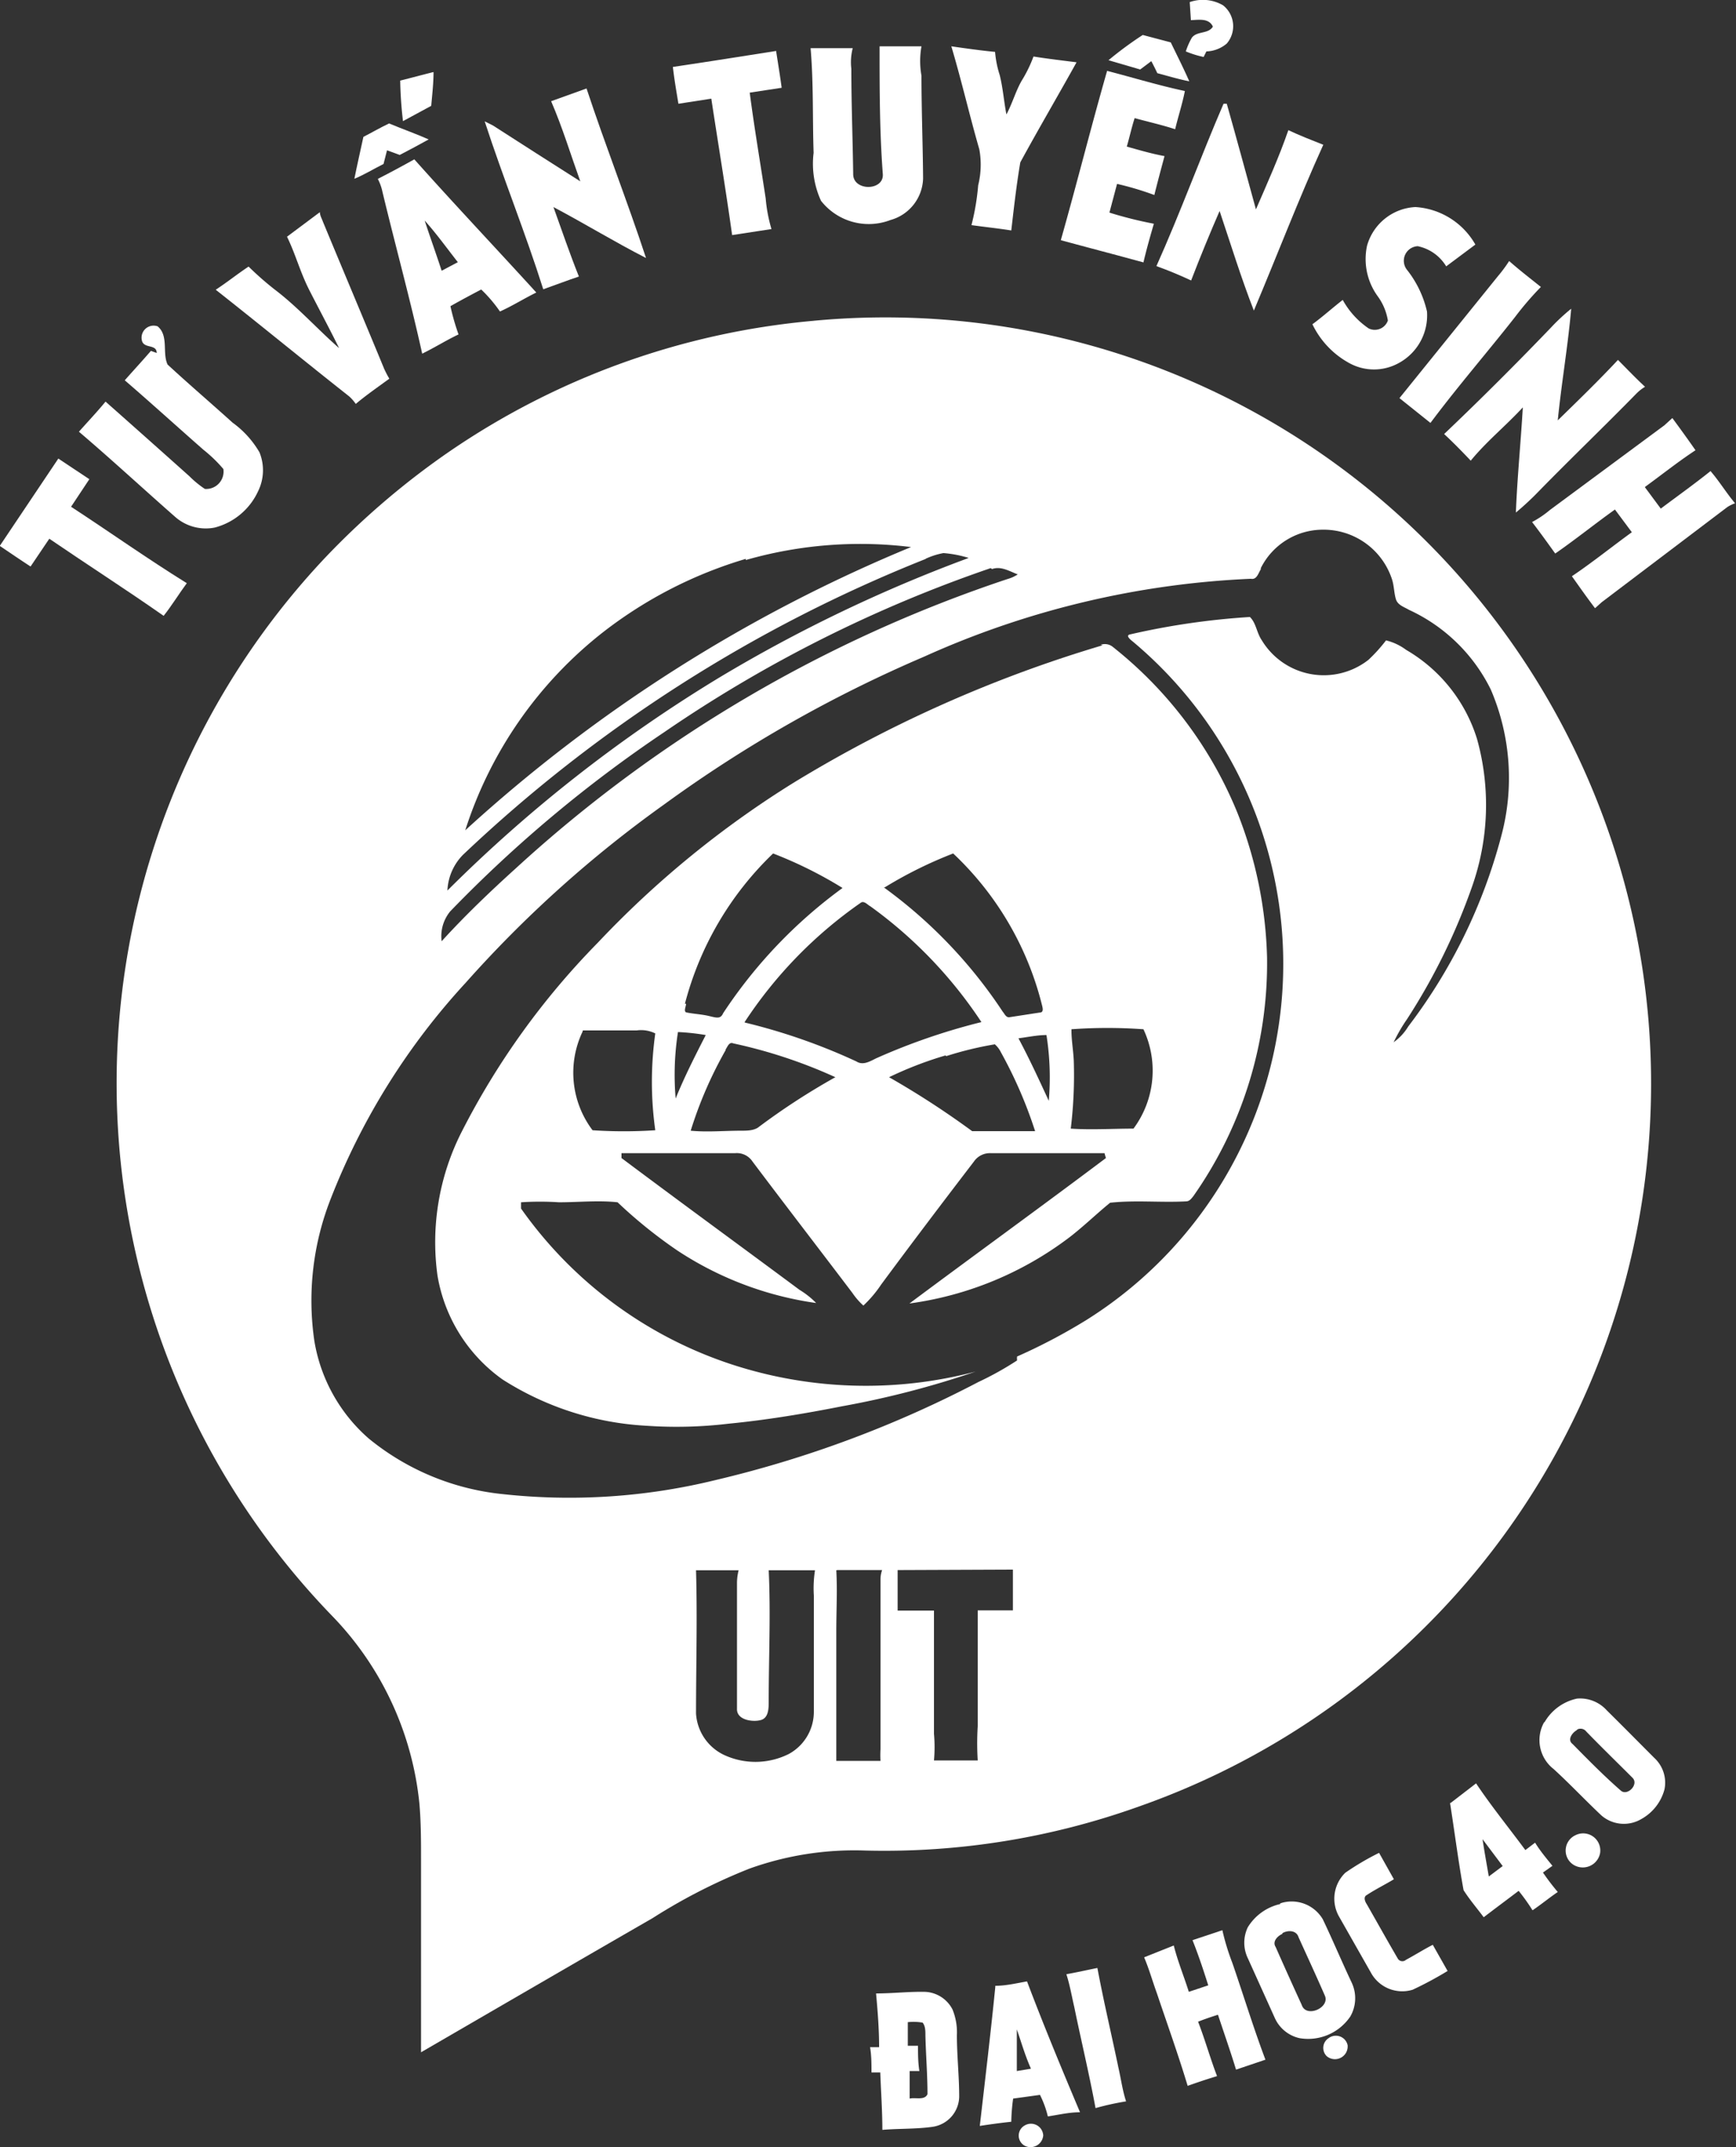 <svg xmlns="http://www.w3.org/2000/svg" viewBox="0 0 75 92.71"><rect x="0" y="0" width="75" height="92.71" fill="#333333" stroke="none"/><defs><style>.cls-1{fill:#fff;}</style></defs><g id="Layer_2" data-name="Layer 2"><g id="Layer_1-2" data-name="Layer 1"><g id="_ffffffff" data-name="#ffffffff"><path class="cls-1" d="M51.4.09a1.73,1.73,0,0,1,1.44.14A1.15,1.15,0,0,1,53,1.88a1.42,1.42,0,0,1-.88.34L52,2.46a4.29,4.29,0,0,1-.77-.24,3.11,3.11,0,0,1,.26-.59c.22-.3.71-.15.91-.48-.17-.38-.62-.29-.95-.28Z"/><path class="cls-1" d="M47.89,2.6a15.65,15.65,0,0,1,1.48-1.09l1.21.32c.27.56.55,1.11.8,1.68-.47-.09-.92-.23-1.38-.35-.08-.17-.17-.35-.26-.52L49.26,3Z"/><path class="cls-1" d="M38,2l1.81,0a3.6,3.6,0,0,0,0,1.27c0,1.48.06,3,.07,4.44a1.92,1.92,0,0,1-1.41,1.79,2.62,2.62,0,0,1-3-.83,3.84,3.84,0,0,1-.32-2.07c-.05-1.51,0-3-.13-4.52.61,0,1.21,0,1.82,0a2.42,2.42,0,0,0-.06.89c0,1.52.06,3,.08,4.55,0,.74,1.33.73,1.28,0C38,5.66,38,3.84,38,2Z"/><path class="cls-1" d="M41.1,2c.63.09,1.26.18,1.89.24a4.39,4.39,0,0,0,.2,1c.14.56.18,1.13.29,1.7.25-.46.4-1,.65-1.44a5.79,5.79,0,0,0,.52-1.06c.62.1,1.24.17,1.86.25-.8,1.44-1.64,2.87-2.43,4.32-.17,1-.28,2-.39,2.94-.57-.09-1.15-.15-1.72-.23A10.31,10.31,0,0,0,42.26,8a3.69,3.69,0,0,0,.05-1.55C41.89,5,41.55,3.51,41.1,2Z"/><path class="cls-1" d="M29.07,2.89c1.49-.22,3-.46,4.46-.69.08.53.17,1.06.24,1.59L32.39,4c.2,1.53.46,3.05.69,4.57a6.55,6.55,0,0,0,.25,1.32l-1.7.26c-.28-2-.6-3.92-.9-5.89l-1.42.22C29.22,3.94,29.13,3.42,29.07,2.89Z"/><path class="cls-1" d="M17.29,3.48c.48-.12,1-.26,1.44-.37,0,.49-.06,1-.1,1.46l-1.22.66A17.15,17.15,0,0,1,17.29,3.48Z"/><path class="cls-1" d="M45.83,10.37c.69-2.43,1.3-4.87,2-7.31,1.12.29,2.23.63,3.36.87-.11.56-.29,1.1-.42,1.65-.58-.19-1.17-.32-1.75-.48-.13.4-.22.82-.34,1.23.54.15,1.08.31,1.63.41-.15.56-.3,1.12-.44,1.68a12.94,12.94,0,0,0-1.61-.48l-.33,1.24a17.38,17.38,0,0,0,1.92.48c-.16.55-.32,1.11-.45,1.67C48.2,11,47,10.69,45.83,10.37Z"/><path class="cls-1" d="M23.81,4.37l1.53-.55c.81,2.45,1.76,4.86,2.57,7.32-1.35-.69-2.64-1.48-4-2.2.36,1,.7,2,1.1,3-.51.17-1,.36-1.54.55-.77-2.44-1.74-4.82-2.53-7.25l.36.18q1.88,1.21,3.77,2.41C24.66,6.69,24.3,5.5,23.81,4.37Z"/><path class="cls-1" d="M52.86,4.48H53c.43,1.52.83,3,1.26,4.56.49-1.13,1-2.26,1.4-3.42.49.23,1,.43,1.51.63-1.07,2.36-2,4.79-3,7.16-.55-1.41-1-2.87-1.48-4.3q-.64,1.47-1.23,3c-.49-.23-1-.44-1.5-.62C51,9.17,51.86,6.8,52.86,4.48Z"/><path class="cls-1" d="M15.7,5.91c.37-.19.73-.4,1.11-.58.57.24,1.15.44,1.71.69-.41.23-.83.45-1.25.67l-.55-.2-.15.59c-.42.21-.83.46-1.26.64C15.43,7.12,15.57,6.51,15.7,5.91Z"/><path class="cls-1" d="M16.33,7.72c.53-.27,1.05-.55,1.57-.84,1.73,1.94,3.52,3.83,5.27,5.75-.53.26-1,.56-1.57.82a6.08,6.08,0,0,0-.81-.95c-.44.23-.89.47-1.33.72a10,10,0,0,0,.35,1.22c-.53.25-1,.55-1.57.83-.52-2.35-1.16-4.67-1.72-7a2.1,2.1,0,0,0-.19-.53m2,1.73c.24.74.51,1.48.75,2.22l.7-.37C19.27,10.67,18.79,10,18.28,9.45Z"/><path class="cls-1" d="M59.06,10.61a2.29,2.29,0,0,1,2.09-1.67,3.21,3.21,0,0,1,2.59,1.62l-1.26.94a1.88,1.88,0,0,0-1.23-.87.63.63,0,0,0-.48,1,4.53,4.53,0,0,1,.88,1.82,2.34,2.34,0,0,1-1.21,2.22,2.21,2.21,0,0,1-2.16,0A3.77,3.77,0,0,1,56.7,14c.45-.33.87-.71,1.31-1.05a3.58,3.58,0,0,0,1.12,1.23.6.6,0,0,0,.83-.34,2.43,2.43,0,0,0-.44-1.05A2.73,2.73,0,0,1,59.06,10.61Z"/><path class="cls-1" d="M12.4,10.22l1.42-1.06c0,.14.08.27.13.41.88,2.12,1.77,4.23,2.65,6.36a4.23,4.23,0,0,0,.22.42c-.49.36-1,.71-1.45,1.09a1.85,1.85,0,0,0-.29-.33c-1.93-1.52-3.83-3.08-5.76-4.6.49-.32.95-.69,1.42-1a13.15,13.15,0,0,0,1.14,1c1,.76,1.83,1.7,2.77,2.52-.41-.83-.85-1.65-1.27-2.47S12.78,11,12.4,10.22Z"/><path class="cls-1" d="M64.71,11.93a6.26,6.26,0,0,0,.49-.66c.44.39.91.75,1.37,1.12a13.5,13.5,0,0,0-1.11,1.29c-1.21,1.54-2.48,3-3.66,4.58l-1.34-1.07Z"/><path class="cls-1" d="M67,14.15a8.54,8.54,0,0,1,.88-.82c-.14,1.61-.42,3.21-.58,4.82.88-.86,1.76-1.71,2.6-2.61.39.39.77.79,1.17,1.16a1.93,1.93,0,0,0-.36.28c-1.39,1.42-2.83,2.8-4.22,4.22a12.26,12.26,0,0,1-1,.93c.06-1.52.21-3,.3-4.54-.73.79-1.57,1.47-2.25,2.3-.37-.39-.75-.78-1.15-1.15C64,17.21,65.52,15.69,67,14.15Z"/><path class="cls-1" d="M35.15,13.85A33.08,33.08,0,0,1,49.2,78a32.6,32.6,0,0,1-11.82,1.9,13.42,13.42,0,0,0-5,.78,24.69,24.69,0,0,0-4.19,2.14c-3.35,1.93-6.69,3.87-10,5.79V80.32c0-.81,0-1.63-.07-2.44a13.59,13.59,0,0,0-3.77-8.11A33.07,33.07,0,0,1,14,24.13a34,34,0,0,1,5.35-4.59,33,33,0,0,1,15.81-5.69M54.47,24.58c-.11.17-.17.46-.43.41a38.29,38.29,0,0,0-14.11,3.36,57.46,57.46,0,0,0-11.26,6.4,51.45,51.45,0,0,0-8.54,7.67,29.64,29.64,0,0,0-5.85,9.36,12,12,0,0,0-.7,6.11,7.13,7.13,0,0,0,2.35,4.22,10.86,10.86,0,0,0,5.78,2.4,26.54,26.54,0,0,0,9.18-.6,48.47,48.47,0,0,0,11.38-4.24,13.65,13.65,0,0,0,1.67-.93,1,1,0,0,1,0-.17,24.88,24.88,0,0,0,3-1.58,18.15,18.15,0,0,0,2-29.29c-.09-.07-.34-.27-.11-.31A31.88,31.88,0,0,1,54,26.64c.27.26.29.68.51,1a3.13,3.13,0,0,0,4.61.85,6.78,6.78,0,0,0,.76-.84,2.4,2.4,0,0,1,.87.41,6.76,6.76,0,0,1,3.06,3.84,10.6,10.6,0,0,1-.22,6.4A26.8,26.8,0,0,1,60.79,44a7.07,7.07,0,0,0-.58,1,2.28,2.28,0,0,0,.63-.68,23.36,23.36,0,0,0,4-8.15,9.67,9.67,0,0,0-.43-6.39,7.37,7.37,0,0,0-3.54-3.45c-.2-.12-.48-.2-.56-.45s-.08-.56-.16-.83a3.11,3.11,0,0,0-3-2.18,3,3,0,0,0-2.68,1.66m-22.25-.4a18.7,18.7,0,0,0-6.12,3.13,17.7,17.7,0,0,0-6,8.59A65.68,65.68,0,0,1,39.36,23.62a17.94,17.94,0,0,0-7.14.56M40,24.13a62.7,62.7,0,0,0-20,12.78,2.34,2.34,0,0,0-.67,1.54,62.37,62.37,0,0,1,11.77-9.21,64.3,64.3,0,0,1,10.75-5.15,5,5,0,0,0-1.09-.21,3.22,3.22,0,0,0-.78.25m2.82.4a58.25,58.25,0,0,0-14.1,7.08,57.11,57.11,0,0,0-9.25,7.74,1.69,1.69,0,0,0-.37,1.29c1-1.1,2.12-2.17,3.25-3.19A59,59,0,0,1,43.53,25a1.58,1.58,0,0,0,.44-.2c-.35-.13-.72-.37-1.11-.23M30.07,67.8c.06,2.06,0,4.12,0,6.18a2.12,2.12,0,0,0,1.25,1.81,3.22,3.22,0,0,0,2.76-.06,2.07,2.07,0,0,0,1.08-1.84v-5a5,5,0,0,1,.05-1.09c-.65,0-1.3,0-2,0,.09,1.88,0,3.77,0,5.65,0,.28,0,.66-.27.79s-1.12.08-1.1-.46c0-1.81,0-3.63,0-5.45a2.33,2.33,0,0,1,.07-.53c-.65,0-1.3,0-2,0m6.22,0c.05.87,0,1.75,0,2.63,0,1.87,0,3.73,0,5.6.64,0,1.28,0,1.91,0a4.21,4.21,0,0,1,0-.5V68.21a1.2,1.2,0,0,1,.07-.42c-.64,0-1.29,0-1.93,0m2.6,0c0,.58,0,1.16,0,1.75.52,0,1.05,0,1.57,0v5.32a6.32,6.32,0,0,1,0,1.15q.95,0,1.89,0a12.19,12.19,0,0,1,0-1.48c0-1.67,0-3.34,0-5,.5,0,1,0,1.52,0,0-.59,0-1.17,0-1.76Z"/><path class="cls-1" d="M6.13,14.7a.52.52,0,0,1,.68-.61c.49.41.19,1.14.43,1.65.92.85,1.88,1.67,2.81,2.51a4.16,4.16,0,0,1,1.16,1.28,2.05,2.05,0,0,1-.06,1.68,2.85,2.85,0,0,1-1.88,1.57,2,2,0,0,1-1.71-.47c-1.39-1.22-2.74-2.47-4.15-3.67.38-.43.78-.85,1.15-1.3q1.82,1.61,3.62,3.22a4.35,4.35,0,0,0,.67.55.75.75,0,0,0,.8-.86,6.15,6.15,0,0,0-.86-.83c-1.14-1-2.24-2-3.4-3,.37-.42.76-.84,1.13-1.27l.25.09C6.77,14.84,6.21,15.07,6.13,14.7Z"/><path class="cls-1" d="M71.91,18.36l.34-.31c.34.46.68.93,1,1.39-.76.5-1.46,1.06-2.19,1.59l.69.93c.72-.54,1.45-1.06,2.15-1.62.38.44.68.94,1.06,1.39a1.68,1.68,0,0,0-.33.16L69.2,26l-.29.26c-.35-.46-.68-.93-1-1.38.89-.6,1.72-1.27,2.59-1.9L69.77,22c-.87.62-1.7,1.29-2.58,1.9-.33-.46-.66-.92-1-1.36a4.34,4.34,0,0,0,.77-.52Z"/><path class="cls-1" d="M2.52,19.8l1.34.89-.79,1.19c1.67,1.09,3.29,2.24,5,3.3-.34.46-.63.94-1,1.41-1.63-1.14-3.3-2.21-4.94-3.33l-.81,1.2c-.45-.29-.88-.59-1.33-.89Z"/><path class="cls-1" d="M47.55,27.84a.55.55,0,0,1,.55.11,17.57,17.57,0,0,1,5.37,7.17,18.12,18.12,0,0,1,1.27,6.22,17.48,17.48,0,0,1-3.18,10.3c-.08.1-.16.22-.3.23-1.1.06-2.21-.06-3.3.06-.59.48-1.12,1-1.74,1.48a14.71,14.71,0,0,1-6.93,2.87c2.82-2.1,5.68-4.17,8.49-6.28,0,0-.05-.15-.06-.21-1.64,0-3.27,0-4.91,0a.84.84,0,0,0-.74.37c-1.35,1.76-2.69,3.53-4,5.3a5.16,5.16,0,0,1-.77.91,3,3,0,0,1-.47-.54c-1.44-1.9-2.89-3.78-4.32-5.68a.81.81,0,0,0-.75-.36c-1.64,0-3.27,0-4.91,0l0,.21c2.55,1.91,5.13,3.79,7.69,5.69a3.61,3.61,0,0,1,.72.57,14.57,14.57,0,0,1-6-2.27,20.6,20.6,0,0,1-2.58-2.08c-.83-.09-1.68,0-2.53,0a12.78,12.78,0,0,0-1.64,0c0,.07,0,.2,0,.27a18,18,0,0,0,9.07,6.72,18.64,18.64,0,0,0,10.57.32,39.57,39.57,0,0,1-5.78,1.5c-1.62.32-3.25.59-4.89.75a19,19,0,0,1-3.54.09,12.83,12.83,0,0,1-6.23-2,6.9,6.9,0,0,1-2.81-4.49,10.51,10.51,0,0,1,1.06-6.23,33,33,0,0,1,5.86-8.13,42.26,42.26,0,0,1,8.49-6.93,56.42,56.42,0,0,1,13.33-5.92m-18,15.48c0,.11-.11.31,0,.37.33.07.67.08,1,.16s.49.13.6-.12a20.91,20.91,0,0,1,5.16-5.41,18.12,18.12,0,0,0-3-1.49,13.8,13.8,0,0,0-3.81,6.49m8.63-5a20.72,20.72,0,0,1,5.1,5.34c.08.09.14.26.29.24l1.3-.2c.19,0,.14-.19.11-.31a13.45,13.45,0,0,0-3.84-6.56,18.23,18.23,0,0,0-3,1.49m-6,5.81A25.83,25.83,0,0,1,37,45.83c.28.18.58,0,.84-.13a27.3,27.3,0,0,1,4.56-1.57,19.18,19.18,0,0,0-4.8-5c-.12-.06-.28-.27-.43-.14a18.89,18.89,0,0,0-5,5.14m-7,.41a4.12,4.12,0,0,0,.43,4.26,20.43,20.43,0,0,0,2.71,0,15,15,0,0,1,0-4.18,1.38,1.38,0,0,0-.8-.13c-.78,0-1.55,0-2.33,0m21.11,0c0,.43.08.87.1,1.31a19.11,19.11,0,0,1-.13,2.93c.9.06,1.81,0,2.71,0a4.2,4.2,0,0,0,.43-4.29,21.51,21.51,0,0,0-3.11,0m-17,.12a12,12,0,0,0-.1,2.87c.38-.94.84-1.84,1.3-2.74a9.78,9.78,0,0,0-1.2-.13M44,44.83c.47.88.89,1.79,1.31,2.7a11.74,11.74,0,0,0-.1-2.84c-.4,0-.81.09-1.21.14m-12.65.51a17.61,17.61,0,0,0-1.51,3.48c.72.07,1.45,0,2.17,0,.24,0,.52,0,.73-.13a29.57,29.57,0,0,1,3.35-2.18,21.52,21.52,0,0,0-4.41-1.46c-.18-.08-.25.15-.33.26m9.5.26a16,16,0,0,0-2.44.94A37.32,37.32,0,0,1,42,48.84c.9,0,1.81,0,2.72,0a19.11,19.11,0,0,0-1.48-3.41,1.1,1.1,0,0,0-.26-.34A14.83,14.83,0,0,0,40.88,45.6Z"/><path class="cls-1" d="M66.74,74.34a2.13,2.13,0,0,1,1.39-1,1.55,1.55,0,0,1,1.29.51c.69.68,1.37,1.37,2.06,2.06a1.45,1.45,0,0,1,.43,1.35,2.07,2.07,0,0,1-1,1.28,1.48,1.48,0,0,1-1.73-.16c-.7-.66-1.37-1.37-2.06-2a1.58,1.58,0,0,1-.42-2m1.41.33c-.19.11-.41.41-.17.59.68.69,1.36,1.38,2.07,2,.28.28.81-.25.52-.54-.66-.66-1.34-1.32-2-2A.31.31,0,0,0,68.15,74.67Z"/><path class="cls-1" d="M62.64,77.87,63.77,77c.67,1,1.42,1.92,2.13,2.88l.42-.32c.22.36.5.69.75,1l-.41.29a10.34,10.34,0,0,0,.64.84c-.37.25-.72.54-1.09.79a8.5,8.5,0,0,0-.6-.84c-.5.38-1,.75-1.51,1.14-.29-.39-.61-.76-.87-1.17-.23-1.26-.39-2.54-.59-3.8m1.41,1.6c.08.54.18,1.08.27,1.61l.6-.45Z"/><path class="cls-1" d="M68.06,79.24a.74.74,0,0,1,1.07.76.76.76,0,0,1-1.24.45A.73.73,0,0,1,68.06,79.24Z"/><path class="cls-1" d="M58.12,80.86A11.38,11.38,0,0,1,59.58,80l.64,1.14c-.38.23-.79.43-1.17.68-.16.08-.08.28,0,.4.44.77.88,1.56,1.33,2.33a.23.23,0,0,0,.36.07c.39-.21.77-.45,1.16-.65l.64,1.13a15.71,15.71,0,0,1-1.51.81,1.54,1.54,0,0,1-1.77-.68l-1.41-2.48A1.56,1.56,0,0,1,58.12,80.86Z"/><path class="cls-1" d="M55.31,82.18a1.56,1.56,0,0,1,1.84.69c.43.9.82,1.83,1.25,2.74a1.58,1.58,0,0,1-.06,1.45,2.2,2.2,0,0,1-2.2.94,1.54,1.54,0,0,1-1.06-.86l-1.17-2.59a1.54,1.54,0,0,1,0-1.34,2.21,2.21,0,0,1,1.4-1m.09,1.29c-.21.09-.44.33-.29.56.37.84.75,1.68,1.13,2.51.19.57,1.22.12,1-.4-.37-.85-.76-1.69-1.14-2.53C56,83.32,55.61,83.34,55.4,83.47Z"/><path class="cls-1" d="M51.52,83.77l1.29-.43a10,10,0,0,0,.43,1.41c.48,1.39.91,2.8,1.43,4.18l-1.27.43c-.24-.79-.52-1.58-.78-2.37-.29.09-.58.19-.86.3.3.77.52,1.57.82,2.35-.43.13-.85.27-1.27.42-.41-1.36-.89-2.69-1.33-4-.19-.52-.32-1-.55-1.55L50.71,84c.17.68.44,1.33.65,2l.84-.28C52,85.09,51.78,84.42,51.52,83.77Z"/><path class="cls-1" d="M46.07,85.24c.45-.08.89-.18,1.34-.27.27,1.44.61,2.87.91,4.31.11.48.18,1,.33,1.45a12,12,0,0,0-1.32.29c-.27-1.46-.62-2.91-.92-4.37C46.3,86.18,46.22,85.7,46.07,85.24Z"/><path class="cls-1" d="M43,85.74c.46,0,.91-.11,1.37-.19.72,1.9,1.5,3.78,2.29,5.65-.47,0-.93.11-1.39.18a4.31,4.31,0,0,0-.34-.93l-1.16.16a8.26,8.26,0,0,0-.08,1c-.46.05-.91.11-1.36.18.23-2,.47-4,.67-6m.93,1.77c0,.62,0,1.24,0,1.86l.61-.1C44.26,88.69,44.1,88.09,43.89,87.51Z"/><path class="cls-1" d="M37.85,86.07c.69,0,1.39-.08,2.08-.07a1.4,1.4,0,0,1,1.22.76,2.6,2.6,0,0,1,.19,1.11c0,.88.1,1.77.1,2.66a1.34,1.34,0,0,1-1.16,1.3c-.71.1-1.44.07-2.16.13,0-.83-.06-1.65-.09-2.48h-.38c0-.36,0-.73-.06-1.09l.39,0c0-.77-.06-1.54-.13-2.3m1.37,1.24c0,.32,0,.65,0,1h.44c0,.36,0,.73.06,1.09l-.42,0,0,1.19c.25-.06.64.09.77-.19,0-.85-.07-1.69-.09-2.54,0-.19,0-.4-.12-.55A2.34,2.34,0,0,0,39.22,87.31Z"/><path class="cls-1" d="M57.4,88a.52.52,0,0,1,.82.3.55.55,0,0,1-.9.48A.5.5,0,0,1,57.4,88Z"/><path class="cls-1" d="M44.27,91.77a.53.53,0,0,1,.8.43.55.55,0,0,1-.81.44A.5.5,0,0,1,44.27,91.77Z"/></g></g></g></svg>